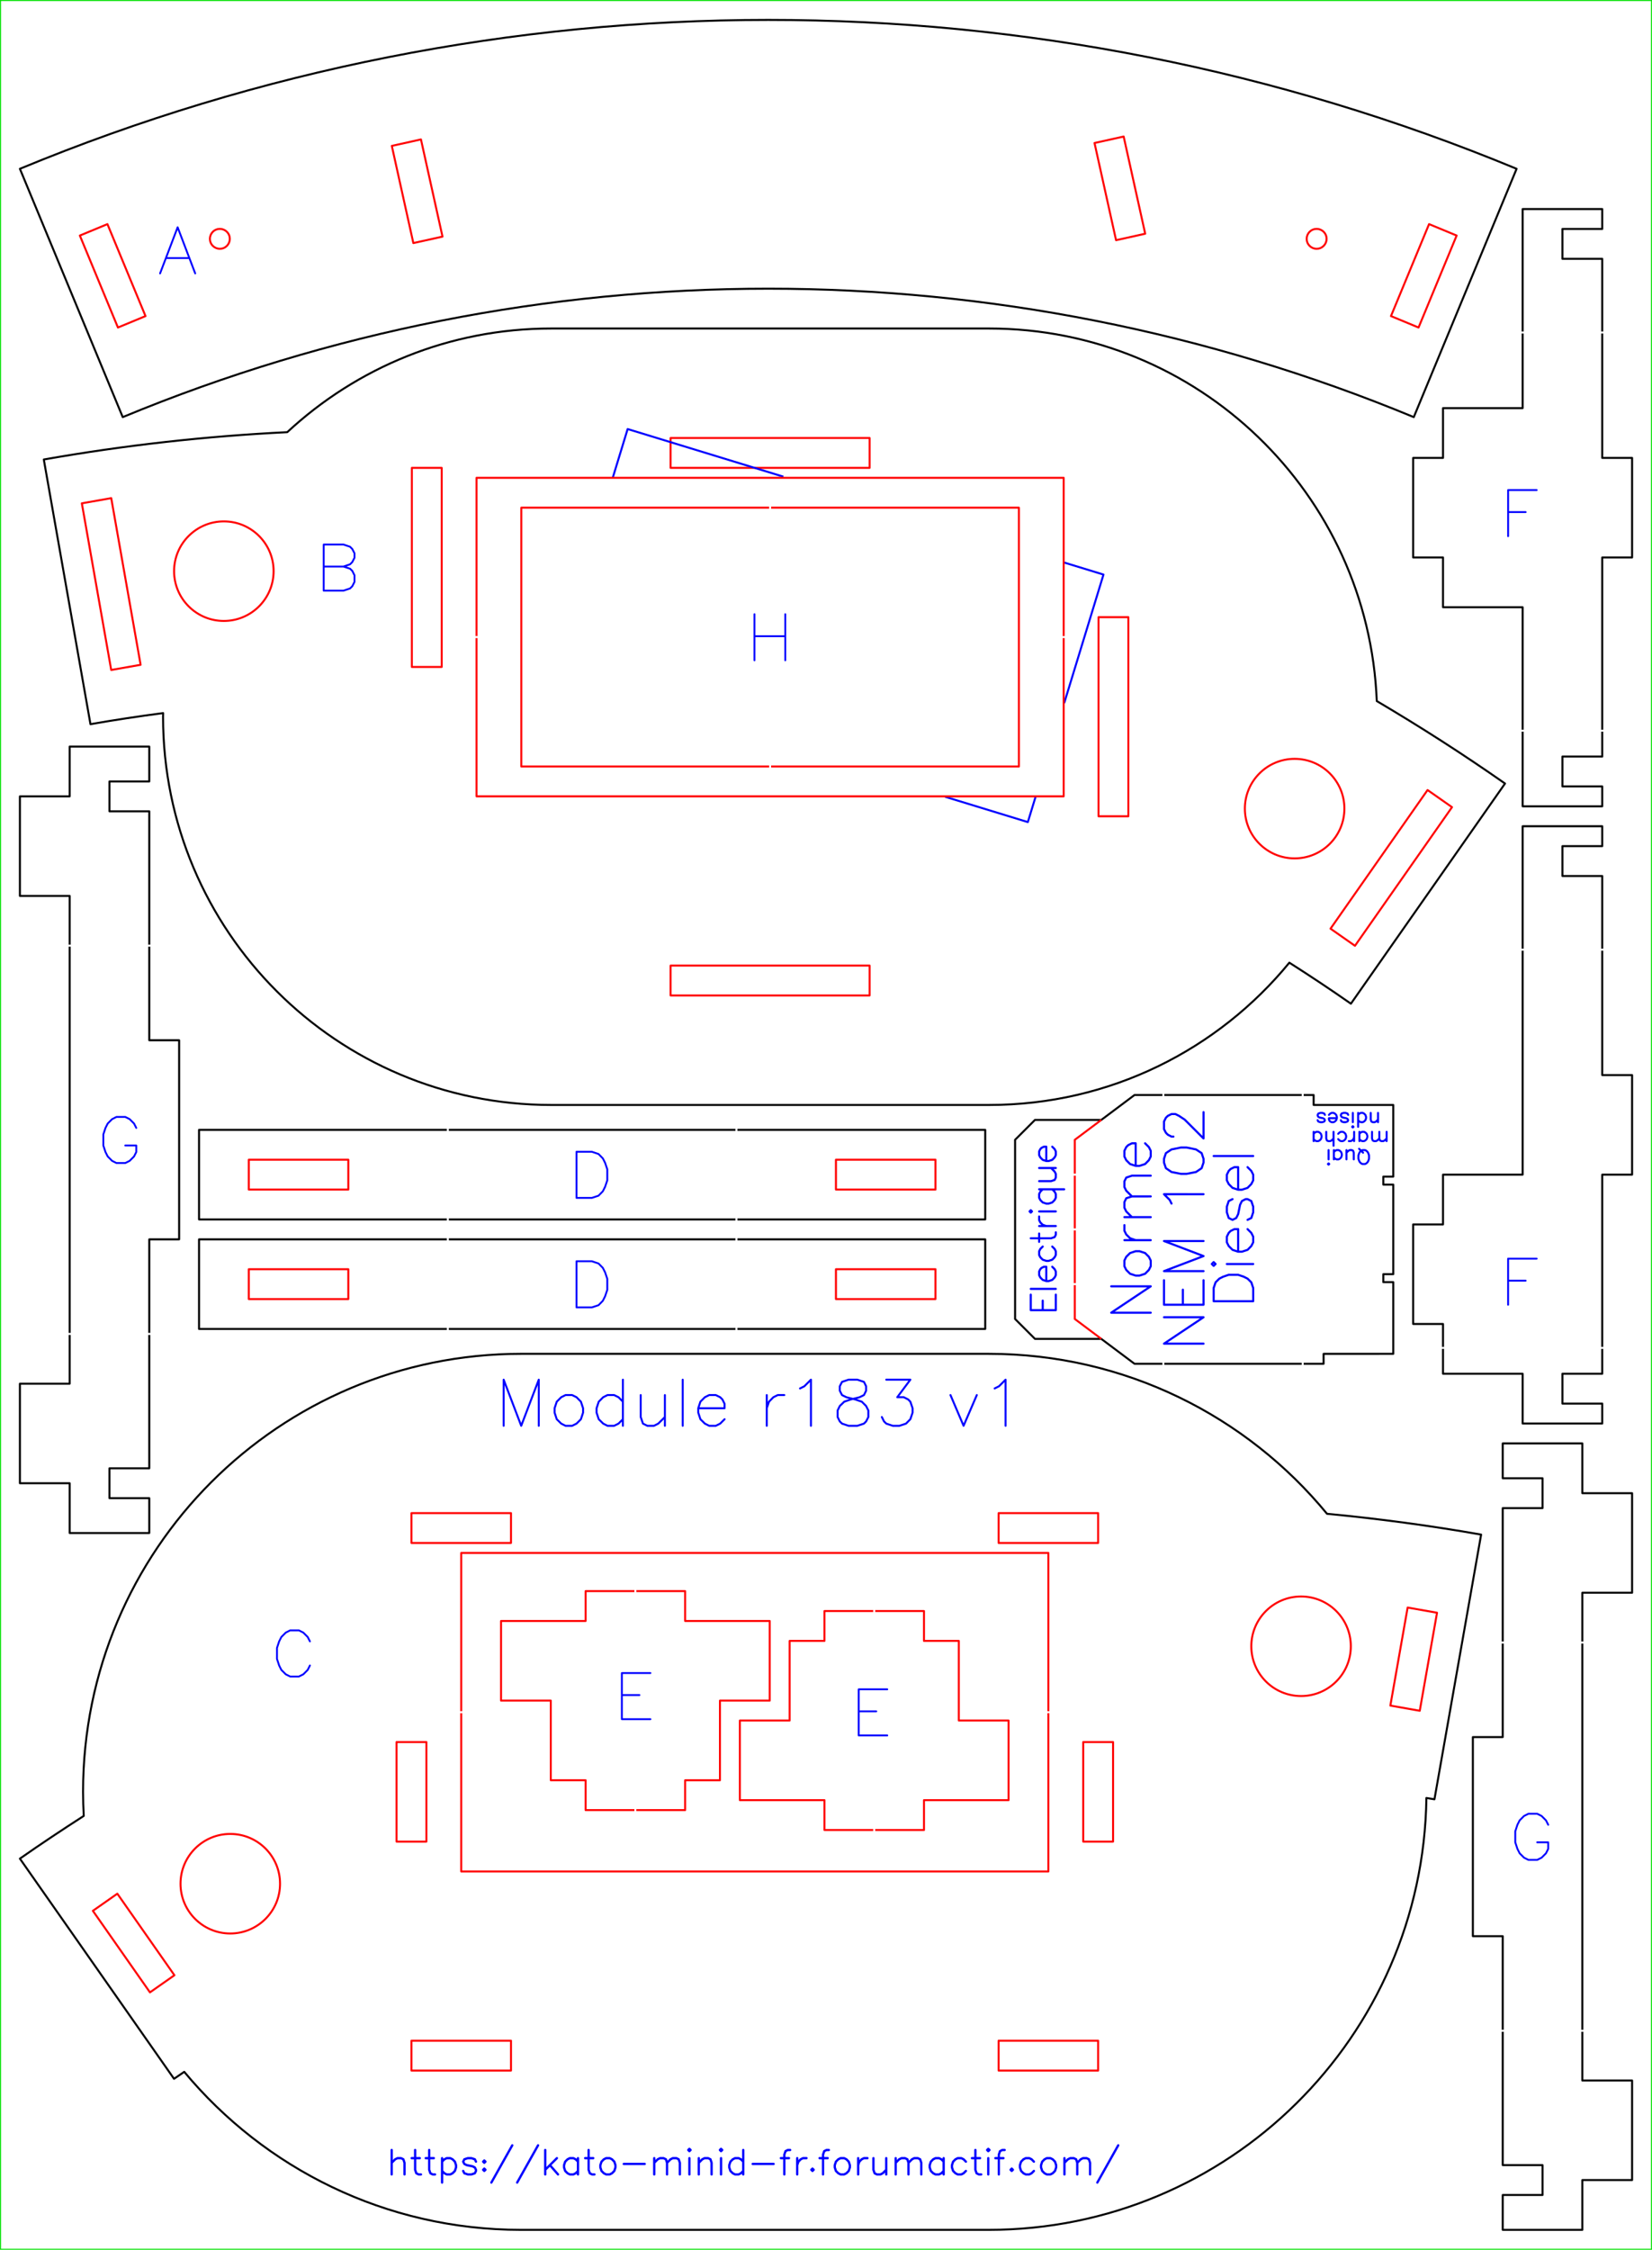 <?xml version="1.0" encoding="UTF-8" standalone="no"?>
<!-- Created with Inkscape (http://www.inkscape.org/) -->

<svg
   width="166mm"
   height="226mm"
   viewBox="0 0 166 226"
   version="1.1"
   id="svg1"
   xml:space="preserve"
   inkscape:version="1.3.2 (091e20e, 2023-11-25, custom)"
   sodipodi:docname="Module r183 v1 Final.svg"
   inkscape:export-filename="Module 124 v2 Final.png"
   inkscape:export-xdpi="96"
   inkscape:export-ydpi="96"
   xmlns:inkscape="http://www.inkscape.org/namespaces/inkscape"
   xmlns:sodipodi="http://sodipodi.sourceforge.net/DTD/sodipodi-0.dtd"
   xmlns="http://www.w3.org/2000/svg"
   xmlns:svg="http://www.w3.org/2000/svg"><sodipodi:namedview
     id="namedview1"
     pagecolor="#ffffff"
     bordercolor="#000000"
     borderopacity="0.25"
     inkscape:showpageshadow="2"
     inkscape:pageopacity="0.0"
     inkscape:pagecheckerboard="0"
     inkscape:deskcolor="#d1d1d1"
     inkscape:document-units="mm"
     inkscape:zoom="1.0449705"
     inkscape:cx="1007.2054"
     inkscape:cy="451.68738"
     inkscape:window-width="3807"
     inkscape:window-height="1328"
     inkscape:window-x="1288"
     inkscape:window-y="572"
     inkscape:window-maximized="0"
     inkscape:current-layer="layer1"
     inkscape:export-bgcolor="#ffffffff" /><defs
     id="defs1"><pattern
       id="EMFhbasepattern"
       patternUnits="userSpaceOnUse"
       width="6"
       height="6"
       x="0"
       y="0" /></defs><g
     inkscape:label="Calque 1"
     inkscape:groupmode="layer"
     id="layer1"><g
       id="g6"
       transform="translate(-23,2)"><g
         id="g5"><path
           id="rect25-6-5"
           style="fill:none;stroke:#ff0000;stroke-width:0.2;stroke-linejoin:round"
           d="m 48,114.5 h 10 v 3 h -10 z" /><path
           id="rect26-1-9"
           style="fill:none;stroke:#ff0000;stroke-width:0.2;stroke-linejoin:round"
           d="m 107,114.5 h 10 v 3 h -10 z" /><g
           id="g3"><path
             id="rect36-3-5"
             style="fill:none;fill-opacity:0;stroke:#000000;stroke-width:0.2;stroke-linejoin:round"
             d="M 67.9,120.5 H 43 v -9 0 h 24.9" /><path
             id="path77"
             style="fill:none;fill-opacity:0;stroke:#000000;stroke-width:0.2;stroke-linejoin:round"
             d="M 96.9,120.5 H 68.1"
             sodipodi:nodetypes="cc" /><path
             id="path82"
             style="fill:none;fill-opacity:0;stroke:#000000;stroke-width:0.2;stroke-linejoin:round"
             d="m 97.1,111.5 h 24.9 v 9 H 97.1" /><path
             id="path80"
             style="fill:none;fill-opacity:0;stroke:#000000;stroke-width:0.2;stroke-linejoin:round"
             d="M 68.1,111.5 H 96.9"
             sodipodi:nodetypes="cc" /></g></g><g
         transform="translate(79.389,118.335)"
         id="g16"
         style="fill:none;stroke:#0000ff;stroke-linecap:round;stroke-linejoin:round"><path
           d="M 220,662 V 0 m 0,662 h 221 l 95,-32 62,-63 32,-63 32,-94 V 252 L 630,158 598,94.5 536,31.5 441,0 H 220"
           style="stroke:#0000ff;stroke-width:0.277in"
           transform="scale(0.007,-0.007)"
           id="path15" /></g></g><g
       id="g6-8"
       transform="translate(-23,13)"><g
         id="g5-2"><path
           id="rect25-6-5-2"
           style="fill:none;stroke:#ff0000;stroke-width:0.2;stroke-linejoin:round"
           d="m 48,114.5 h 10 v 3 h -10 z" /><path
           id="rect26-1-9-9"
           style="fill:none;stroke:#ff0000;stroke-width:0.2;stroke-linejoin:round"
           d="m 107,114.5 h 10 v 3 h -10 z" /><g
           id="g3-3"><path
             id="rect36-3-5-0"
             style="fill:none;fill-opacity:0;stroke:#000000;stroke-width:0.2;stroke-linejoin:round"
             d="M 67.9,120.5 H 43 v -9 0 h 24.9" /><path
             id="path77-3"
             style="fill:none;fill-opacity:0;stroke:#000000;stroke-width:0.2;stroke-linejoin:round"
             d="M 96.9,120.5 H 68.1"
             sodipodi:nodetypes="cc" /><path
             id="path82-6"
             style="fill:none;fill-opacity:0;stroke:#000000;stroke-width:0.2;stroke-linejoin:round"
             d="m 97.1,111.5 h 24.9 v 9 H 97.1" /><path
             id="path80-6"
             style="fill:none;fill-opacity:0;stroke:#000000;stroke-width:0.2;stroke-linejoin:round"
             d="M 68.1,111.5 H 96.9"
             sodipodi:nodetypes="cc" /></g></g><g
         transform="translate(79.389,118.335)"
         id="g16-7"
         style="fill:none;stroke:#0000ff;stroke-linecap:round;stroke-linejoin:round"><path
           d="M 220,662 V 0 m 0,662 h 221 l 95,-32 62,-63 32,-63 32,-94 V 252 L 630,158 598,94.5 536,31.5 441,0 H 220"
           style="stroke:#0000ff;stroke-width:0.277in"
           transform="scale(0.007,-0.007)"
           id="path15-0" /></g></g><g
       id="g8"
       transform="translate(24,60)"><g
         id="g7"><path
           id="path23-8-2-3-1-7"
           style="fill:none;stroke:#000000;stroke-width:0.2;stroke-linejoin:round"
           d="M 127,104.9 V 91.5 h 4 v -3 h -4 V 85 h 8 v 0 5 h 5 v 10 h -5 v 4.9" /><path
           id="path101"
           style="fill:none;stroke:#000000;stroke-width:0.2;stroke-linejoin:round"
           d="m 127,143.9 v -9.4 h -3 v -20 h 3 v -9.4"
           sodipodi:nodetypes="cccccc" /><path
           id="path105"
           style="fill:none;stroke:#000000;stroke-width:0.2;stroke-linejoin:round"
           d="m 135,144.1 v 4.9 h 5 v 10 h -5 v 5 h -8 v -3.5 h 4 v -3 h -4 V 144.1" /><path
           id="path103"
           style="fill:none;stroke:#000000;stroke-width:0.2;stroke-linejoin:round"
           d="m 135,105.1 1e-5,38.8"
           sodipodi:nodetypes="cc" /></g><g
         transform="translate(126.937,126.836)"
         id="g24"
         style="fill:none;stroke:#0000ff;stroke-linecap:round;stroke-linejoin:round"><path
           d="m 662,504 -32,63 -63,63 -63,32 H 378 L 315,630 252,567 220,504 189,410 V 252 l 31,-94 32,-63.5 63,-63 L 378,0 h 126 l 63,31.5 63,63 32,63.5 v 94 m -158,0 h 158"
           style="stroke:#0000ff;stroke-width:0.277in"
           transform="scale(0.007,-0.007)"
           id="path23" /></g></g><g
       id="g9"
       transform="translate(-153.675,-11.09)"><g
         id="g7-5"
         transform="matrix(-1,0,0,1,295.675,1.09)"><path
           id="path23-8-2-3-1-7-4"
           style="fill:none;stroke:#000000;stroke-width:0.2;stroke-linejoin:round"
           d="M 127,104.9 V 91.5 h 4 v -3 h -4 V 85 h 8 v 0 5 h 5 v 10 h -5 v 4.9" /><path
           id="path101-3"
           style="fill:none;stroke:#000000;stroke-width:0.2;stroke-linejoin:round"
           d="m 127,143.9 v -9.4 h -3 v -20 h 3 v -9.4"
           sodipodi:nodetypes="cccccc" /><path
           id="path105-8"
           style="fill:none;stroke:#000000;stroke-width:0.2;stroke-linejoin:round"
           d="m 135,144.1 v 4.9 h 5 v 10 h -5 v 5 h -8 v -3.5 h 4 v -3 h -4 V 144.1" /><path
           id="path103-06"
           style="fill:none;stroke:#000000;stroke-width:0.2;stroke-linejoin:round"
           d="m 135,105.1 1e-5,38.8"
           sodipodi:nodetypes="cc" /></g><g
         transform="translate(162.734,127.925)"
         id="g24-8"
         style="fill:none;stroke:#0000ff;stroke-linecap:round;stroke-linejoin:round"><path
           d="m 662,504 -32,63 -63,63 -63,32 H 378 L 315,630 252,567 220,504 189,410 V 252 l 31,-94 32,-63.5 63,-63 L 378,0 h 126 l 63,31.5 63,63 32,63.5 v 94 m -158,0 h 158"
           style="stroke:#0000ff;stroke-width:0.277in"
           transform="scale(0.007,-0.007)"
           id="path23-7" /></g></g><g
       id="g117-7"
       transform="translate(12,-13)"><g
         id="g113-9-3"
         transform="rotate(180,141.5,49.5)"
         style="stroke:#000000"><path
           id="path23-6-7-0-7-0-8-5-8"
           style="fill:none;stroke:#000000;stroke-width:0.2;stroke-linejoin:round"
           d="M 142,12.5 V 5 h -8 v 0 2 h 4 v 3 h -4 v 2.5" /><path
           id="path109-7-8"
           style="fill:none;stroke:#000000;stroke-width:0.2;stroke-linejoin:round"
           d="M 142,52.5 V 45 h 8 v -5 h 3 V 30 h -3 v -5 h -8 V 12.7"
           sodipodi:nodetypes="cccccccccc" /><path
           id="path112-5-1"
           style="fill:none;stroke:#000000;stroke-width:0.2;stroke-linejoin:round"
           d="M 134,52.7 V 60 h 4 v 3 h -4 v 2 h 8 V 52.7" /><path
           id="path110-2-1"
           style="fill:none;stroke:#000000;stroke-width:0.2;stroke-linejoin:round"
           d="M 134,12.7 V 30 h -3 v 10 h 3 v 12.5" /></g><g
         inkscape:label="Hershey Text"
         style="fill:none;stroke:#0000ff;stroke-linecap:round;stroke-linejoin:round"
         id="g23-5-7-1"
         transform="translate(184.959,-30.017)"><g
           transform="translate(-46.957,96.882)"
           id="g20-6-3-4"
           style="stroke:#0000ff"><path
             d="M 220,662 V 0 m 0,662 H 630 M 220,346 h 252"
             style="stroke:#0000ff;stroke-width:0.277in"
             transform="scale(0.007,-0.007)"
             id="path19-6-3-5" /></g></g></g><g
       id="g2-6"
       transform="rotate(180,70.5,122.5)"><g
         transform="rotate(90,-43.221,68.59)"
         id="g32-0-9"
         style="fill:none;stroke:#0000ff;stroke-width:0.2;stroke-linecap:round;stroke-linejoin:round;stroke-dasharray:none"><path
           d="M 220,662 V 0 M 220,662 662,0 m 0,662 V 0"
           style="stroke:#0000ff;stroke-width:35.433;stroke-dasharray:none"
           transform="scale(0.006,-0.006)"
           id="path28-3-8" /><path
           d="M 346,441 284,410 220,346 189,252 V 189 L 220,94.5 284,31.5 346,0 h 95 l 63,31.5 63,63 31,94.5 v 63 l -31,94 -63,64 -63,31 h -95"
           style="stroke:#0000ff;stroke-width:35.433;stroke-dasharray:none"
           transform="matrix(0.006,0,0,-0.006,3.912,0)"
           id="path29-6-8" /><path
           d="M 220,441 V 0 m 0,252 32,94 63,64 63,31 h 94"
           style="stroke:#0000ff;stroke-width:35.433;stroke-dasharray:none"
           transform="matrix(0.006,0,0,-0.006,7.287,0)"
           id="path30-8-80" /><path
           d="M 220,441 V 0 m 0,315 95,95 63,31 h 94 l 64,-31 31,-95 V 0 m 0,315 95,95 62,31 h 95 l 63,-31 32,-95 V 0"
           style="stroke:#0000ff;stroke-width:35.433;stroke-dasharray:none"
           transform="matrix(0.006,0,0,-0.006,9.601,0)"
           id="path31-8-36" /><path
           d="m 189,252 h 378 v 63 l -31,63 -32,32 -63,31 H 346 L 284,410 220,346 189,252 V 189 L 220,94.5 284,31.5 346,0 h 95 l 63,31.5 63,63"
           style="stroke:#0000ff;stroke-width:35.433;stroke-dasharray:none"
           transform="matrix(0.006,0,0,-0.006,14.935,0)"
           id="path32-8-4" /></g><g
         transform="rotate(90,-44.318,64.383)"
         id="g38-1-7"
         style="fill:none;stroke:#0000ff;stroke-width:0.2;stroke-linecap:round;stroke-linejoin:round;stroke-dasharray:none"><path
           d="M 220,662 V 0 M 220,662 662,0 m 0,662 V 0"
           style="stroke:#0000ff;stroke-width:35.433;stroke-dasharray:none"
           transform="scale(0.006,-0.006)"
           id="path33-0-7" /><path
           d="M 220,662 V 0 m 0,662 H 630 M 220,346 H 472 M 220,0 h 410"
           style="stroke:#0000ff;stroke-width:35.433;stroke-dasharray:none"
           transform="matrix(0.006,0,0,-0.006,3.912,0)"
           id="path34-3-5-7" /><path
           d="M 220,662 V 0 M 220,662 472,0 M 724,662 472,0 M 724,662 V 0"
           style="stroke:#0000ff;stroke-width:35.433;stroke-dasharray:none"
           transform="matrix(0.006,0,0,-0.006,7.287,0)"
           id="path35-0-4-3" /><path
           d="m 284,536 62,31 95,95 V 0"
           style="stroke:#0000ff;stroke-width:35.433;stroke-dasharray:none"
           transform="matrix(0.006,0,0,-0.006,13.688,0)"
           id="path36-9-1" /><path
           d="M 378,662 284,630 220,536 189,378 V 284 L 220,126 284,31.5 378,0 h 63 l 95,31.5 62,94.5 32,158 v 94 l -32,158 -62,94 -95,32 h -63"
           style="stroke:#0000ff;stroke-width:35.433;stroke-dasharray:none"
           transform="matrix(0.006,0,0,-0.006,17.244,0)"
           id="path37-9-0" /><path
           d="m 220,504 v 32 l 32,62 32,32 62,32 h 126 l 64,-32 31,-32 31,-62 V 472 L 567,410 504,315 189,0 h 441"
           style="stroke:#0000ff;stroke-width:35.433;stroke-dasharray:none"
           transform="matrix(0.006,0,0,-0.006,20.8,0)"
           id="path38-5-5" /></g><g
         transform="rotate(90,-48.946,64.02)"
         id="g44-6-7"
         style="fill:none;stroke:#0000ff;stroke-width:0.2;stroke-linecap:round;stroke-linejoin:round;stroke-dasharray:none"><path
           d="M 220,662 V 0 m 0,662 h 221 l 95,-32 62,-63 32,-63 32,-94 V 252 L 630,158 598,94.5 536,31.5 441,0 H 220"
           style="stroke:#0000ff;stroke-width:35.433;stroke-dasharray:none"
           transform="scale(0.006,-0.006)"
           id="path39-1-9" /><path
           d="m 189,662 31,-32 32,32 -32,31 -31,-31 M 220,441 V 0"
           style="stroke:#0000ff;stroke-width:35.433;stroke-dasharray:none"
           transform="matrix(0.006,0,0,-0.006,3.737,0)"
           id="path40-9-9" /><path
           d="m 189,252 h 378 v 63 l -31,63 -32,32 -63,31 H 346 L 284,410 220,346 189,252 V 189 L 220,94.5 284,31.5 346,0 h 95 l 63,31.5 63,63"
           style="stroke:#0000ff;stroke-width:35.433;stroke-dasharray:none"
           transform="matrix(0.006,0,0,-0.006,5.159,0)"
           id="path41-2-00" /><path
           d="m 536,346 -32,64 -94,31 h -95 l -95,-31 -31,-64 31,-62 64,-32 157,-32 63,-31 32,-63 V 94.5 L 504,31.5 410,0 h -95 l -95,31.5 -31,63"
           style="stroke:#0000ff;stroke-width:35.433;stroke-dasharray:none"
           transform="matrix(0.006,0,0,-0.006,8.359,0)"
           id="path42-0-7" /><path
           d="m 189,252 h 378 v 63 l -31,63 -32,32 -63,31 H 346 L 284,410 220,346 189,252 V 189 L 220,94.5 284,31.5 346,0 h 95 l 63,31.5 63,63"
           style="stroke:#0000ff;stroke-width:35.433;stroke-dasharray:none"
           transform="matrix(0.006,0,0,-0.006,11.385,0)"
           id="path43-0-31" /><path
           d="M 220,662 V 0"
           style="stroke:#0000ff;stroke-width:35.433;stroke-dasharray:none"
           transform="matrix(0.006,0,0,-0.006,14.585,0)"
           id="path44-4-8" /></g><path
         id="path16-6-7-3"
         style="fill:none;fill-opacity:0;stroke:#000000;stroke-width:0.2;stroke-linejoin:round"
         d="M 24,108 H 10.2" /><path
         id="path91-7"
         style="fill:none;fill-opacity:0;stroke:#000000;stroke-width:0.2;stroke-linejoin:round"
         d="m 24.2,135 h 2.8 l 3.334,-2.5 h 6.666 l 2,-2 v -18 0 l -2,-2 h -6.666 l -3.334,-2.5 h -2.8" /><path
         id="path89-0"
         style="fill:none;fill-opacity:0;stroke:#000000;stroke-width:0.2;stroke-linejoin:round"
         d="M 10.2,135 H 24" /><path
         id="path88-4"
         style="fill:none;fill-opacity:0;stroke:#000000;stroke-width:0.2;stroke-linejoin:round"
         d="M 10,108 H 8 v 1 H 1 v 7.2 h 1 v 0.8 H 1 v 9 h 1 v 0.8 H 1 v 7.2 h 8 v 1 h 1"
         sodipodi:nodetypes="cccccccccccccccc" /><g
         transform="matrix(0,0.634,-0.634,0,34.906,112.548)"
         id="g54-2-0"
         style="fill:none;stroke:#0000ff;stroke-width:0.316;stroke-linecap:round;stroke-linejoin:round;stroke-dasharray:none"><path
           d="M 220,662 V 0 m 0,662 H 630 M 220,346 H 472 M 220,0 h 410"
           style="stroke:#0000ff;stroke-width:55.93;stroke-dasharray:none"
           transform="scale(0.006,-0.006)"
           id="path45-9-5" /><path
           d="M 220,662 V 0"
           style="stroke:#0000ff;stroke-width:55.93;stroke-dasharray:none"
           transform="matrix(0.006,0,0,-0.006,3.375,0)"
           id="path46-9-6" /><path
           d="m 189,252 h 378 v 63 l -31,63 -32,32 -63,31 H 346 L 284,410 220,346 189,252 V 189 L 220,94.5 284,31.5 346,0 h 95 l 63,31.5 63,63"
           style="stroke:#0000ff;stroke-width:55.93;stroke-dasharray:none"
           transform="matrix(0.006,0,0,-0.006,4.798,0)"
           id="path47-8-1" /><path
           d="m 567,346 -63,64 -63,31 H 346 L 284,410 220,346 189,252 V 189 L 220,94.5 284,31.5 346,0 h 95 l 63,31.5 63,63"
           style="stroke:#0000ff;stroke-width:55.93;stroke-dasharray:none"
           transform="matrix(0.006,0,0,-0.006,7.998,0)"
           id="path48-4-6" /><path
           d="M 252,662 V 126 L 284,31.5 346,0 h 64 M 158,441 h 220"
           style="stroke:#0000ff;stroke-width:55.93;stroke-dasharray:none"
           transform="matrix(0.006,0,0,-0.006,11.199,0)"
           id="path49-6-8" /><path
           d="M 220,441 V 0 m 0,252 32,94 63,64 63,31 h 94"
           style="stroke:#0000ff;stroke-width:55.93;stroke-dasharray:none"
           transform="matrix(0.006,0,0,-0.006,13.332,0)"
           id="path50-7-9" /><path
           d="m 189,662 31,-32 32,32 -32,31 -31,-31 M 220,441 V 0"
           style="stroke:#0000ff;stroke-width:55.93;stroke-dasharray:none"
           transform="matrix(0.006,0,0,-0.006,15.646,0)"
           id="path51-1-3" /><path
           d="m 567,441 v -661 m 0,566 -63,64 -63,31 H 346 L 284,410 220,346 189,252 V 189 L 220,94.5 284,31.5 346,0 h 95 l 63,31.5 63,63"
           style="stroke:#0000ff;stroke-width:55.93;stroke-dasharray:none"
           transform="matrix(0.006,0,0,-0.006,17.069,0)"
           id="path52-6-0" /><path
           d="M 220,441 V 126 L 252,31.5 315,0 h 95 l 62,31.5 95,94.5 m 0,315 V 0"
           style="stroke:#0000ff;stroke-width:55.93;stroke-dasharray:none"
           transform="matrix(0.006,0,0,-0.006,20.444,0)"
           id="path53-8-9-7" /><path
           d="m 189,252 h 378 v 63 l -31,63 -32,32 -63,31 H 346 L 284,410 220,346 189,252 V 189 L 220,94.5 284,31.5 346,0 h 95 l 63,31.5 63,63"
           style="stroke:#0000ff;stroke-width:55.93;stroke-dasharray:none"
           transform="matrix(0.006,0,0,-0.006,23.82,0)"
           id="path54-7-1" /></g><path
         d="m 3.833,128.066 -0.133,0.068 -0.133,0.133 -0.068,0.133 -0.066,0.199 v 0.334 l 0.066,0.199 0.068,0.134 0.133,0.133 0.133,0.067 h 0.267 l 0.133,-0.067 0.133,-0.133 0.068,-0.134 0.066,-0.199 v -0.334 l -0.066,-0.199 -0.068,-0.133 -0.133,-0.133 -0.133,-0.068 h -0.267 m 0.199,1.135 0.402,0.4"
         style="fill:none;stroke:#0000ff;stroke-width:0.2;stroke-linecap:round;stroke-linejoin:round;stroke-dasharray:none"
         id="path71-0-8-0" /><path
         d="m 4.966,128.534 v 0.667 l 0.068,0.2 0.133,0.067 h 0.201 l 0.131,-0.067 0.201,-0.2 m 0,-0.667 v 0.933"
         style="fill:none;stroke:#0000ff;stroke-width:0.2;stroke-linecap:round;stroke-linejoin:round;stroke-dasharray:none"
         id="path72-8-7-8" /><path
         d="m 6.966,128.534 v 0.933 m 0,-0.732 -0.133,-0.135 -0.133,-0.066 H 6.498 l -0.131,0.066 -0.135,0.135 -0.066,0.199 v 0.133 l 0.066,0.2 0.135,0.133 0.131,0.067 h 0.201 l 0.133,-0.067 0.133,-0.133"
         style="fill:none;stroke:#0000ff;stroke-width:0.2;stroke-linecap:round;stroke-linejoin:round;stroke-dasharray:none"
         id="path73-8-7-5" /><path
         d="m 7.432,128.066 0.066,0.068 0.068,-0.068 -0.068,-0.066 -0.066,0.066 m 0.066,0.468 v 0.933"
         style="fill:none;stroke:#0000ff;stroke-width:0.2;stroke-linecap:round;stroke-linejoin:round;stroke-dasharray:none"
         id="path74-5-3-3" /><path
         d="m 1.666,130.369 v 0.933 m 0,-0.667 0.201,-0.201 0.133,-0.066 h 0.199 l 0.135,0.066 0.066,0.201 v 0.667 m 0,-0.667 0.201,-0.201 0.131,-0.066 h 0.201 l 0.133,0.066 0.068,0.201 v 0.667"
         style="fill:none;stroke:#0000ff;stroke-width:0.2;stroke-linecap:round;stroke-linejoin:round;stroke-dasharray:none"
         id="path75-4-7-4" /><path
         d="m 4.401,130.369 v 0.933 m 0,-0.732 -0.133,-0.135 -0.133,-0.066 h -0.201 l -0.131,0.066 -0.135,0.135 -0.066,0.199 v 0.133 l 0.066,0.2 0.135,0.133 0.131,0.067 h 0.201 l 0.133,-0.067 0.133,-0.133"
         style="fill:none;stroke:#0000ff;stroke-width:0.2;stroke-linecap:round;stroke-linejoin:round;stroke-dasharray:none"
         id="path76-7-1-6" /><path
         d="m 4.932,130.369 v 0.933 m 0,-0.533 0.068,-0.199 0.133,-0.135 0.133,-0.066 h 0.199"
         style="fill:none;stroke:#0000ff;stroke-width:0.2;stroke-linecap:round;stroke-linejoin:round;stroke-dasharray:none"
         id="path77-4-7-1" /><path
         d="m 6.534,130.57 -0.133,-0.135 -0.133,-0.066 h -0.201 l -0.131,0.066 -0.135,0.135 -0.066,0.199 v 0.133 l 0.066,0.2 0.135,0.133 0.131,0.067 h 0.201 l 0.133,-0.067 0.133,-0.133"
         style="fill:none;stroke:#0000ff;stroke-width:0.2;stroke-linecap:round;stroke-linejoin:round;stroke-dasharray:none"
         id="path78-0-7-6" /><path
         d="m 7,129.901 v 1.401 m 0,-0.667 0.201,-0.201 0.133,-0.066 h 0.199 l 0.135,0.066 0.066,0.201 v 0.667"
         style="fill:none;stroke:#0000ff;stroke-width:0.2;stroke-linecap:round;stroke-linejoin:round;stroke-dasharray:none"
         id="path79-7-3-1" /><path
         d="m 9,130.369 v 0.933 m 0,-0.732 -0.133,-0.135 -0.133,-0.066 h -0.201 l -0.131,0.066 -0.135,0.135 -0.066,0.199 v 0.133 l 0.066,0.2 0.135,0.133 0.131,0.067 h 0.201 l 0.133,-0.067 0.133,-0.133"
         style="fill:none;stroke:#0000ff;stroke-width:0.2;stroke-linecap:round;stroke-linejoin:round;stroke-dasharray:none"
         id="path80-3-0-0" /><path
         d="m 4.531,131.802 v 1.401 m 0,-0.732 -0.133,-0.135 -0.133,-0.066 H 4.064 l -0.131,0.066 -0.135,0.135 -0.066,0.199 v 0.133 l 0.066,0.2 0.135,0.133 0.131,0.067 h 0.201 l 0.133,-0.067 0.133,-0.133"
         style="fill:none;stroke:#0000ff;stroke-width:0.2;stroke-linecap:round;stroke-linejoin:round;stroke-dasharray:none"
         id="path82-1-2-4" /><path
         d="m 4.997,131.802 0.066,0.068 0.068,-0.068 -0.068,-0.066 -0.066,0.066 m 0.066,0.468 v 0.933"
         style="fill:none;stroke:#0000ff;stroke-width:0.2;stroke-linecap:round;stroke-linejoin:round;stroke-dasharray:none"
         id="path83-0-0-6" /><path
         d="m 2.531,132.269 v 0.933 m 0,-0.667 0.201,-0.201 0.133,-0.066 H 3.064 l 0.135,0.066 0.066,0.201 v 0.667"
         style="fill:none;stroke:#0000ff;stroke-width:0.2;stroke-linecap:round;stroke-linejoin:round;stroke-dasharray:none"
         id="path81-1-2-4" /><path
         d="m 6.265,132.471 -0.068,-0.135 -0.199,-0.066 H 5.797 l -0.201,0.066 -0.066,0.135 0.066,0.131 0.135,0.068 0.332,0.068 0.133,0.066 0.068,0.133 v 0.067 l -0.068,0.133 -0.199,0.067 H 5.797 l -0.201,-0.067 -0.066,-0.133"
         style="fill:none;stroke:#0000ff;stroke-width:0.2;stroke-linecap:round;stroke-linejoin:round;stroke-dasharray:none"
         id="path84-2-9-3" /><path
         d="m 6.665,132.669 h 0.8 v -0.133 l -0.066,-0.133 -0.068,-0.068 -0.133,-0.066 H 6.997 l -0.131,0.066 -0.135,0.135 -0.066,0.199 v 0.133 l 0.066,0.2 0.135,0.133 0.131,0.067 h 0.201 l 0.133,-0.067 0.133,-0.133"
         style="fill:none;stroke:#0000ff;stroke-width:0.2;stroke-linecap:round;stroke-linejoin:round;stroke-dasharray:none"
         id="path85-4-2-8" /><path
         d="M 8.6,132.471 8.532,132.335 8.333,132.269 H 8.132 l -0.201,0.066 -0.066,0.135 0.066,0.131 0.135,0.068 0.332,0.068 0.133,0.066 0.068,0.133 v 0.067 l -0.068,0.133 -0.199,0.067 H 8.132 l -0.201,-0.067 -0.066,-0.133"
         style="fill:none;stroke:#0000ff;stroke-width:0.2;stroke-linecap:round;stroke-linejoin:round;stroke-dasharray:none"
         id="path86-8-3-1" /><path
         id="path3-4"
         style="fill:none;fill-opacity:0;stroke:#ff0000;stroke-width:0.2;stroke-linejoin:round"
         d="m 33,127.1 -4e-6,3.4 -2.667,2" /><path
         id="path10-00"
         style="fill:none;fill-opacity:0;stroke:#ff0000;stroke-width:0.2;stroke-linejoin:round"
         d="m 33,121.6 -4e-6,5.3" /><path
         id="path8-3-6"
         style="fill:none;fill-opacity:0;stroke:#ff0000;stroke-width:0.2;stroke-linejoin:round"
         d="m 33,116.1 2e-6,5.3" /><path
         id="path6-74"
         style="fill:none;fill-opacity:0;stroke:#ff0000;stroke-width:0.2;stroke-linejoin:round"
         d="m 30.333,110.5 2.667,2 1e-6,3.4" /></g><path
       id="rect115"
       style="fill-opacity:0;stroke:#00e000;stroke-width:0.2;stroke-linejoin:round"
       d="M 0,0 H 166 V 226 H 0 Z"
       sodipodi:nodetypes="ccccc" /><path
       id="path8-8-3-1-9"
       style="fill:none;fill-opacity:0;stroke:#000000;stroke-width:0.2;stroke-linejoin:round"
       d="m 9.743,197.769 a 183,183 0 0 0 -2.4e-4,2.3e-4" /><path
       id="path6-6-0-9-2"
       style="fill:none;fill-opacity:0;stroke:#000000;stroke-width:0.2;stroke-linejoin:round"
       d="m 99.346,136 c 13.695,0 25.928,6.258 33.997,16.069 5.169,0.493 10.335,1.182 15.486,2.09 l -4.689,26.59 c -0.27,-0.048 -0.54,-0.086 -0.81,-0.132 -0.331,24.015 -19.891,43.384 -43.984,43.384 h -47 c -13.603,0 -25.761,-6.176 -33.832,-15.873 -0.341,0.235 -0.687,0.462 -1.027,0.7 L 2,186.711 c 2.112,-1.479 4.255,-2.9 6.415,-4.29 -0.043,-0.802 -0.069,-1.608 -0.069,-2.421 C 8.346,155.7 28.045,136 52.346,136 Z" /><path
       id="rect23-1-6-2"
       style="fill:none;stroke:#ff0000;stroke-width:0.2;stroke-linejoin:round"
       d="m 42.846,175 h -3 v 10 h 3 z" /><path
       id="rect24-2-7-8"
       style="fill:none;stroke:#ff0000;stroke-width:0.2;stroke-linejoin:round"
       d="m 111.846,175 h -3 v 10 h 3 z" /><path
       id="rect25-9-8-2"
       style="fill:none;stroke:#ff0000;stroke-width:0.2;stroke-linejoin:round"
       d="m 110.346,205 h -10 v 3 h 10 z" /><path
       id="rect26-3-9-1"
       style="fill:none;stroke:#ff0000;stroke-width:0.2;stroke-linejoin:round"
       d="m 51.346,205 h -10 v 3 h 10 z" /><path
       id="rect25-3-8-6-3"
       style="fill:none;stroke:#ff0000;stroke-width:0.2;stroke-linejoin:round"
       d="m 110.346,152 h -10 v 3 h 10 z" /><path
       id="rect26-0-2-0-1"
       style="fill:none;stroke:#ff0000;stroke-width:0.2;stroke-linejoin:round"
       d="m 51.346,152 h -10 v 3 h 10 z"
       sodipodi:nodetypes="ccccc" /><circle
       style="fill:#000000;fill-opacity:0;stroke:#ff0000;stroke-width:0.2;stroke-linejoin:round;stroke-dasharray:none"
       id="path32-7-2-9-9"
       cx="-23.14"
       cy="189.23"
       r="5"
       transform="scale(-1,1)" /><circle
       style="fill:#000000;fill-opacity:0;stroke:#ff0000;stroke-width:0.2;stroke-linejoin:round;stroke-dasharray:none"
       id="path32-1-8-9-7"
       cx="-130.737"
       cy="165.377"
       r="5"
       transform="scale(-1,1)" /><path
       id="rect31-4-8-2-3-8-2"
       style="fill-opacity:0;stroke:#ff0000;stroke-width:0.2;stroke-linejoin:round"
       d="m 144.399,162.009 -2.954,-0.521 -1.736,9.848 2.954,0.521 z" /><path
       id="rect31-4-8-2-4-6-2-1"
       style="fill-opacity:0;stroke:#ff0000;stroke-width:0.2;stroke-linejoin:round"
       d="m 11.79,190.232 -2.457,1.721 5.736,8.192 2.457,-1.721 z" /><g
       inkscape:label="Hershey Text"
       style="fill:none;stroke:#0000ff;stroke-linecap:round;stroke-linejoin:round"
       id="g59"
       transform="matrix(0.53,0,0,0.53,-46,-169.474)"><g
         transform="translate(159.514,731.904)"
         id="g58"
         style="stroke:#0000ff"><path
           d="M 220,662 V 0 m 0,315 95,95 63,31 h 94 l 64,-31 31,-95 V 0"
           style="stroke:#0000ff;stroke-width:0.646in"
           transform="scale(0.007,-0.007)"
           id="path8-83" /><path
           d="M 252,662 V 126 L 284,31.5 346,0 h 64 M 158,441 h 220"
           style="stroke:#0000ff;stroke-width:0.646in"
           transform="matrix(0.007,0,0,-0.007,4.219,0)"
           id="path12-5" /><path
           d="M 252,662 V 126 L 284,31.5 346,0 h 64 M 158,441 h 220"
           style="stroke:#0000ff;stroke-width:0.646in"
           transform="matrix(0.007,0,0,-0.007,6.886,0)"
           id="path16-4" /><path
           d="m 220,441 v -661 m 0,566 64,64 62,31 h 95 l 63,-31 63,-64 31,-94 V 189 L 567,94.5 504,31.5 441,0 h -95 l -62,31.5 -64,63"
           style="stroke:#0000ff;stroke-width:0.646in"
           transform="matrix(0.007,0,0,-0.007,9.553,0)"
           id="path19" /><path
           d="m 536,346 -32,64 -94,31 h -95 l -95,-31 -31,-64 31,-62 64,-32 157,-32 63,-31 32,-63 V 94.5 L 504,31.5 410,0 h -95 l -95,31.5 -31,63"
           style="stroke:#0000ff;stroke-width:0.646in"
           transform="matrix(0.007,0,0,-0.007,13.773,0)"
           id="path20-5" /><path
           d="m 220,378 -31,-32 31,-31 32,31 -32,32 m 0,-220 -31,-32 31,-31.5 32,31.5 -32,32"
           style="stroke:#0000ff;stroke-width:0.646in"
           transform="matrix(0.007,0,0,-0.007,17.554,0)"
           id="path23-71" /><path
           d="M 724,788 158,-220"
           style="stroke:#0000ff;stroke-width:0.646in"
           transform="matrix(0.007,0,0,-0.007,19.332,0)"
           id="path25-0" /><path
           d="M 724,788 158,-220"
           style="stroke:#0000ff;stroke-width:0.646in"
           transform="matrix(0.007,0,0,-0.007,24.222,0)"
           id="path27-0" /><path
           d="M 220,662 V 0 M 536,441 220,126 M 346,252 567,0"
           style="stroke:#0000ff;stroke-width:0.646in"
           transform="matrix(0.007,0,0,-0.007,29.111,0)"
           id="path29-1" /><path
           d="M 567,441 V 0 m 0,346 -63,64 -63,31 H 346 L 284,410 220,346 189,252 V 189 L 220,94.5 284,31.5 346,0 h 95 l 63,31.5 63,63"
           style="stroke:#0000ff;stroke-width:0.646in"
           transform="matrix(0.007,0,0,-0.007,32.893,0)"
           id="path31-82" /><path
           d="M 252,662 V 126 L 284,31.5 346,0 h 64 M 158,441 h 220"
           style="stroke:#0000ff;stroke-width:0.646in"
           transform="matrix(0.007,0,0,-0.007,37.112,0)"
           id="path32-4" /><path
           d="M 346,441 284,410 220,346 189,252 V 189 L 220,94.5 284,31.5 346,0 h 95 l 63,31.5 63,63 31,94.5 v 63 l -31,94 -63,64 -63,31 h -95"
           style="stroke:#0000ff;stroke-width:0.646in"
           transform="matrix(0.007,0,0,-0.007,39.779,0)"
           id="path33-2" /><path
           d="M 220,284 H 788"
           style="stroke:#0000ff;stroke-width:0.646in"
           transform="matrix(0.007,0,0,-0.007,43.998,0)"
           id="path34-0" /><path
           d="M 220,441 V 0 m 0,315 95,95 63,31 h 94 l 64,-31 31,-95 V 0 m 0,315 95,95 62,31 h 95 l 63,-31 32,-95 V 0"
           style="stroke:#0000ff;stroke-width:0.646in"
           transform="matrix(0.007,0,0,-0.007,49.777,0)"
           id="path35-0" /><path
           d="m 189,662 31,-32 32,32 -32,31 -31,-31 M 220,441 V 0"
           style="stroke:#0000ff;stroke-width:0.646in"
           transform="matrix(0.007,0,0,-0.007,56.444,0)"
           id="path36-5" /><path
           d="M 220,441 V 0 m 0,315 95,95 63,31 h 94 l 64,-31 31,-95 V 0"
           style="stroke:#0000ff;stroke-width:0.646in"
           transform="matrix(0.007,0,0,-0.007,58.222,0)"
           id="path37-96" /><path
           d="m 189,662 31,-32 32,32 -32,31 -31,-31 M 220,441 V 0"
           style="stroke:#0000ff;stroke-width:0.646in"
           transform="matrix(0.007,0,0,-0.007,62.442,0)"
           id="path38-0" /><path
           d="M 567,662 V 0 m 0,346 -63,64 -63,31 H 346 L 284,410 220,346 189,252 V 189 L 220,94.5 284,31.5 346,0 h 95 l 63,31.5 63,63"
           style="stroke:#0000ff;stroke-width:0.646in"
           transform="matrix(0.007,0,0,-0.007,64.22,0)"
           id="path39-6" /><path
           d="M 220,284 H 788"
           style="stroke:#0000ff;stroke-width:0.646in"
           transform="matrix(0.007,0,0,-0.007,68.439,0)"
           id="path40-8" /><path
           d="M 410,662 H 346 L 284,630 252,536 V 0 m -94,441 h 220"
           style="stroke:#0000ff;stroke-width:0.646in"
           transform="matrix(0.007,0,0,-0.007,74.217,0)"
           id="path41-9" /><path
           d="M 220,441 V 0 m 0,252 32,94 63,64 63,31 h 94"
           style="stroke:#0000ff;stroke-width:0.646in"
           transform="matrix(0.007,0,0,-0.007,76.884,0)"
           id="path42-3" /><path
           d="m 220,158 -31,-32 31,-31.5 32,31.5 -32,32"
           style="stroke:#0000ff;stroke-width:0.646in"
           transform="matrix(0.007,0,0,-0.007,79.777,0)"
           id="path43-6" /><path
           d="M 410,662 H 346 L 284,630 252,536 V 0 m -94,441 h 220"
           style="stroke:#0000ff;stroke-width:0.646in"
           transform="matrix(0.007,0,0,-0.007,81.555,0)"
           id="path44-7" /><path
           d="M 346,441 284,410 220,346 189,252 V 189 L 220,94.5 284,31.5 346,0 h 95 l 63,31.5 63,63 31,94.5 v 63 l -31,94 -63,64 -63,31 h -95"
           style="stroke:#0000ff;stroke-width:0.646in"
           transform="matrix(0.007,0,0,-0.007,84.222,0)"
           id="path45-0" /><path
           d="M 220,441 V 0 m 0,252 32,94 63,64 63,31 h 94"
           style="stroke:#0000ff;stroke-width:0.646in"
           transform="matrix(0.007,0,0,-0.007,88.441,0)"
           id="path46-8" /><path
           d="M 220,441 V 126 L 252,31.5 315,0 h 95 l 62,31.5 95,94.5 m 0,315 V 0"
           style="stroke:#0000ff;stroke-width:0.646in"
           transform="matrix(0.007,0,0,-0.007,91.334,0)"
           id="path47-7" /><path
           d="M 220,441 V 0 m 0,315 95,95 63,31 h 94 l 64,-31 31,-95 V 0 m 0,315 95,95 62,31 h 95 l 63,-31 32,-95 V 0"
           style="stroke:#0000ff;stroke-width:0.646in"
           transform="matrix(0.007,0,0,-0.007,95.553,0)"
           id="path48-9" /><path
           d="M 567,441 V 0 m 0,346 -63,64 -63,31 H 346 L 284,410 220,346 189,252 V 189 L 220,94.5 284,31.5 346,0 h 95 l 63,31.5 63,63"
           style="stroke:#0000ff;stroke-width:0.646in"
           transform="matrix(0.007,0,0,-0.007,102.221,0)"
           id="path49-0" /><path
           d="m 567,346 -63,64 -63,31 H 346 L 284,410 220,346 189,252 V 189 L 220,94.5 284,31.5 346,0 h 95 l 63,31.5 63,63"
           style="stroke:#0000ff;stroke-width:0.646in"
           transform="matrix(0.007,0,0,-0.007,106.44,0)"
           id="path50-2" /><path
           d="M 252,662 V 126 L 284,31.5 346,0 h 64 M 158,441 h 220"
           style="stroke:#0000ff;stroke-width:0.646in"
           transform="matrix(0.007,0,0,-0.007,110.441,0)"
           id="path51-4" /><path
           d="m 189,662 31,-32 32,32 -32,31 -31,-31 M 220,441 V 0"
           style="stroke:#0000ff;stroke-width:0.646in"
           transform="matrix(0.007,0,0,-0.007,113.108,0)"
           id="path52-3" /><path
           d="M 410,662 H 346 L 284,630 252,536 V 0 m -94,441 h 220"
           style="stroke:#0000ff;stroke-width:0.646in"
           transform="matrix(0.007,0,0,-0.007,114.886,0)"
           id="path53-5" /><path
           d="m 220,158 -31,-32 31,-31.5 32,31.5 -32,32"
           style="stroke:#0000ff;stroke-width:0.646in"
           transform="matrix(0.007,0,0,-0.007,117.553,0)"
           id="path54-72" /><path
           d="m 567,346 -63,64 -63,31 H 346 L 284,410 220,346 189,252 V 189 L 220,94.5 284,31.5 346,0 h 95 l 63,31.5 63,63"
           style="stroke:#0000ff;stroke-width:0.646in"
           transform="matrix(0.007,0,0,-0.007,119.331,0)"
           id="path55-5" /><path
           d="M 346,441 284,410 220,346 189,252 V 189 L 220,94.5 284,31.5 346,0 h 95 l 63,31.5 63,63 31,94.5 v 63 l -31,94 -63,64 -63,31 h -95"
           style="stroke:#0000ff;stroke-width:0.646in"
           transform="matrix(0.007,0,0,-0.007,123.331,0)"
           id="path56-6" /><path
           d="M 220,441 V 0 m 0,315 95,95 63,31 h 94 l 64,-31 31,-95 V 0 m 0,315 95,95 62,31 h 95 l 63,-31 32,-95 V 0"
           style="stroke:#0000ff;stroke-width:0.646in"
           transform="matrix(0.007,0,0,-0.007,127.55,0)"
           id="path57-6" /><path
           d="M 724,788 158,-220"
           style="stroke:#0000ff;stroke-width:0.646in"
           transform="matrix(0.007,0,0,-0.007,134.218,0)"
           id="path58-4" /></g></g><g
       inkscape:label="Hershey Text"
       style="fill:none;stroke:#0000ff;stroke-width:0.2;stroke-linecap:round;stroke-linejoin:round;stroke-dasharray:none"
       id="g27-0"
       transform="translate(-101.478,-292.269)"><g
         transform="translate(150.548,435.499)"
         id="g26-3"
         style="stroke:#0000ff;stroke-width:0.2;stroke-dasharray:none"><path
           d="M 220,662 V 0 M 220,662 472,0 M 724,662 472,0 M 724,662 V 0"
           style="stroke:#0000ff;stroke-width:28.346;stroke-dasharray:none"
           transform="scale(0.007,-0.007)"
           id="path9" /><path
           d="M 346,441 284,410 220,346 189,252 V 189 L 220,94.5 284,31.5 346,0 h 95 l 63,31.5 63,63 31,94.5 v 63 l -31,94 -63,64 -63,31 h -95"
           style="stroke:#0000ff;stroke-width:28.346;stroke-dasharray:none"
           transform="matrix(0.007,0,0,-0.007,5.334,0)"
           id="path10-7" /><path
           d="M 567,662 V 0 m 0,346 -63,64 -63,31 H 346 L 284,410 220,346 189,252 V 189 L 220,94.5 284,31.5 346,0 h 95 l 63,31.5 63,63"
           style="stroke:#0000ff;stroke-width:28.346;stroke-dasharray:none"
           transform="matrix(0.007,0,0,-0.007,9.553,0)"
           id="path11" /><path
           d="M 220,441 V 126 L 252,31.5 315,0 h 95 l 62,31.5 95,94.5 m 0,315 V 0"
           style="stroke:#0000ff;stroke-width:28.346;stroke-dasharray:none"
           transform="matrix(0.007,0,0,-0.007,13.772,0)"
           id="path13-9" /><path
           d="M 220,662 V 0"
           style="stroke:#0000ff;stroke-width:28.346;stroke-dasharray:none"
           transform="matrix(0.007,0,0,-0.007,17.992,0)"
           id="path14-8" /><path
           d="m 189,252 h 378 v 63 l -31,63 -32,32 -63,31 H 346 L 284,410 220,346 189,252 V 189 L 220,94.5 284,31.5 346,0 h 95 l 63,31.5 63,63"
           style="stroke:#0000ff;stroke-width:28.346;stroke-dasharray:none"
           transform="matrix(0.007,0,0,-0.007,19.77,0)"
           id="path15-1" /><path
           d="M 220,441 V 0 m 0,252 32,94 63,64 63,31 h 94"
           style="stroke:#0000ff;stroke-width:28.346;stroke-dasharray:none"
           transform="matrix(0.007,0,0,-0.007,26.437,0)"
           id="path17-32" /><path
           d="m 284,536 62,31 95,95 V 0"
           style="stroke:#0000ff;stroke-width:28.346;stroke-dasharray:none"
           transform="matrix(0.007,0,0,-0.007,29.33,0)"
           id="path18-3" /><path
           d="m 346,662 -94,-32 -32,-63 v -63 l 32,-63 63,-31 126,-32 95,-32 62,-62 32,-64 V 126 L 598,63 567,31.5 472,0 H 346 L 252,31.5 220,63 189,126 v 94 l 31,64 64,62 94,32 126,32 63,31 31,63 v 63 l -31,63 -95,32 H 346"
           style="stroke:#0000ff;stroke-width:28.346;stroke-dasharray:none"
           transform="matrix(0.007,0,0,-0.007,33.775,0)"
           id="path21-1" /><path
           d="M 252,662 H 598 L 410,410 h 94 l 63,-32 31,-32 32,-94 V 189 L 598,94.5 536,31.5 441,0 H 346 L 252,31.5 220,63 189,126"
           style="stroke:#0000ff;stroke-width:28.346;stroke-dasharray:none"
           transform="matrix(0.007,0,0,-0.007,38.22,0)"
           id="path22-5" /><path
           d="M 158,441 346,0 M 536,441 346,0"
           style="stroke:#0000ff;stroke-width:28.346;stroke-dasharray:none"
           transform="matrix(0.007,0,0,-0.007,45.332,0)"
           id="path24-8" /><path
           d="m 284,536 62,31 95,95 V 0"
           style="stroke:#0000ff;stroke-width:28.346;stroke-dasharray:none"
           transform="matrix(0.007,0,0,-0.007,48.888,0)"
           id="path26-1" /></g></g><g
       id="g18"><g
         inkscape:label="Hershey Text"
         style="fill:none;stroke:#0000ff;stroke-linecap:round;stroke-linejoin:round"
         id="g4"
         transform="translate(4.558,10.432)"><g
           transform="translate(10.646,17.032)"
           id="g1"
           style="stroke:#0000ff"><path
             d="M 378,662 126,0 M 378,662 630,0 M 220,220 h 316"
             style="stroke:#0000ff;stroke-width:0.277in"
             transform="scale(0.007,-0.007)"
             id="path1" /></g></g><g
         id="g10"
         transform="rotate(-12.5,-68.512,-910.704)"><path
           id="path6-6-9"
           style="fill:none;fill-opacity:0;stroke:#000000;stroke-width:0.2;stroke-linejoin:round"
           d="m -69.111,64.898 15.487,-22.117 C -96.315,12.889 -149.131,1.18 -200.454,10.23 l 4.689,26.59 c 44.271,-7.806 89.83,2.294 126.655,28.079 z"
           sodipodi:nodetypes="ccccc" /><path
           id="path8-8-8"
           style="fill:none;fill-opacity:0;stroke:#000000;stroke-width:0.2;stroke-linejoin:round"
           d="m -61.368,53.84 a 183,183 0 0 1 2.4e-4,2.3e-4" /><circle
           style="fill:none;stroke:#ff0000;stroke-width:0.2;stroke-linejoin:round"
           id="path11-8-1-8-3"
           cx="-183.315"
           cy="-10.545"
           r="1"
           transform="rotate(-10)" /><circle
           style="fill:none;stroke:#ff0000;stroke-width:0.2;stroke-linejoin:round"
           id="path11-8-1-4-8-7"
           cx="-81.495"
           cy="31.63"
           r="1"
           transform="rotate(-10)" /><path
           id="rect31-4-8-2"
           style="fill-opacity:0;stroke:#ff0000;stroke-width:0.2;stroke-linejoin:round"
           d="m -196.024,18.08 2.954,-0.521 1.736,9.848 -2.954,0.521 z" /><path
           id="rect31-4-8-2-4"
           style="fill-opacity:0;stroke:#ff0000;stroke-width:0.2;stroke-linejoin:round"
           d="m -63.415,46.302 2.457,1.721 -5.736,8.192 -2.457,-1.721 z" /><path
           id="rect31-4-8-2-6-6"
           style="fill-opacity:0;stroke:#ff0000;stroke-width:0.2;stroke-linejoin:round"
           d="m -163.471,16.071 3,10e-6 v 10 l -3,-10e-6 z" /><path
           id="rect31-4-8-2-6-4"
           style="fill-opacity:0;stroke:#ff0000;stroke-width:0.2;stroke-linejoin:round"
           d="m -94.471,31.071 3,10e-6 v 10 l -3,-1e-5 z" /></g></g><g
       id="g17"
       transform="translate(-264.781,5.119)"><path
         id="rect27-7-4-6-3"
         style="fill:none;stroke:#ff0000;stroke-width:0.2;stroke-linejoin:round"
         d="m 306.165,41.881 h 3 v 20 h -3 z"
         sodipodi:nodetypes="ccccc" /><path
         id="rect27-9-0-1"
         style="fill:none;stroke:#ff0000;stroke-width:0.2;stroke-linejoin:round"
         d="m 375.164,56.881 h 3 v 20 h -3 z"
         sodipodi:nodetypes="ccccc" /><path
         id="rect28-0-6"
         style="fill:none;stroke:#ff0000;stroke-width:0.2;stroke-linejoin:round"
         d="m 332.164,91.881 h 20 v 3 h -20 z" /><path
         id="rect29-7-1"
         style="fill:none;stroke:#ff0000;stroke-width:0.2;stroke-linejoin:round"
         d="m 332.164,38.881 h 20 v 3 h -20 z" /><path
         id="path6-6-0-8-6"
         style="fill:none;fill-opacity:0;stroke:#000000;stroke-width:0.2;stroke-linejoin:round"
         d="m 320.165,27.881 c -10.244,0 -19.56,3.955 -26.519,10.414 -8.161,0.402 -16.331,1.311 -24.464,2.745 l 4.689,26.59 c 2.431,-0.429 4.867,-0.794 7.304,-1.115 -0.001,0.122 -0.009,0.243 -0.009,0.366 0,21.539 17.461,39 39,39 h 44 c 12.162,0 23.022,-5.569 30.174,-14.294 2.086,1.328 4.151,2.697 6.186,4.121 l 15.486,-22.117 C 411.811,70.651 407.51,67.893 403.125,65.306 402.298,44.498 385.175,27.881 364.165,27.881 Z" /><circle
         style="fill:#000000;fill-opacity:0;stroke:#ff0000;stroke-width:0.2;stroke-linejoin:round;stroke-dasharray:none"
         id="path32-7-2-6-3"
         cx="394.871"
         cy="76.111"
         r="5" /><circle
         style="fill:#000000;fill-opacity:0;stroke:#ff0000;stroke-width:0.2;stroke-linejoin:round;stroke-dasharray:none"
         id="path32-1-8-3-4"
         cx="287.274"
         cy="52.258"
         r="5" /><path
         style="fill:none;stroke:#ff0000;stroke-width:0.2;stroke-linejoin:round"
         d="m 275.956,62.185 2.954,-0.521 -2.952,-16.742 -2.954,0.521 z"
         id="path23-6-7-0-0-8-2-6-0-6"
         sodipodi:nodetypes="ccccc" /><path
         style="fill:none;stroke:#ff0000;stroke-width:0.2;stroke-linejoin:round"
         d="m 398.477,88.171 2.457,1.721 9.751,-13.926 -2.457,-1.721 z"
         id="path23-6-7-0-0-8-2-6-09-4"
         sodipodi:nodetypes="ccccc" /><path
         style="fill:#000000;fill-opacity:0;stroke:#0000ff;stroke-width:0.2;stroke-linejoin:round"
         d="m 326.361,42.848 1.488,-4.867 15.65,4.785"
         id="path3-3"
         sodipodi:nodetypes="ccc" /><path
         style="fill:#000000;fill-opacity:0;stroke:#0000ff;stroke-width:0.2;stroke-linejoin:round"
         d="m 371.716,51.393 3.948,1.207 -3.949,12.918"
         id="path4-3"
         sodipodi:nodetypes="ccc" /><path
         style="fill:#000000;fill-opacity:0;stroke:#0000ff;stroke-width:0.2;stroke-linejoin:round"
         d="m 368.842,74.916 -0.779,2.548 -8.32,-2.544"
         id="path7-4"
         sodipodi:nodetypes="ccc" /><g
         id="g11"
         transform="translate(-3,-13.001)"><g
           inkscape:label="Hershey Text"
           style="fill:none;stroke:#0000ff;stroke-linecap:round;stroke-linejoin:round"
           id="g27-07"
           transform="translate(389.864,-44.307)"><g
             transform="translate(-47.811,118.523)"
             id="g26-4"
             style="stroke:#0000ff"><path
               d="M 220,662 V 0 M 662,662 V 0 M 220,346 h 442"
               style="stroke:#0000ff;stroke-width:0.277in"
               transform="scale(0.007,-0.007)"
               id="path25-04" /></g></g><path
           id="path26-0"
           style="fill:none;fill-opacity:0;stroke:#ff0000;stroke-width:0.2;stroke-linejoin:round"
           d="M 374.665,71.781 V 55.881 h -59.001 v 0 15.9" /><path
           id="path24-80"
           style="fill:none;fill-opacity:0;stroke:#ff0000;stroke-width:0.2;stroke-linejoin:round"
           d="m 315.664,71.981 v 15.9 h 59.001 v -15.9" /><path
           id="path30-7"
           style="fill:none;fill-opacity:0;stroke:#ff0000;stroke-width:0.2;stroke-linejoin:round"
           d="M 345.065,84.881 H 320.164 V 58.881 v 0 h 24.9" /><path
           id="path28-7"
           style="fill:none;fill-opacity:0;stroke:#ff0000;stroke-width:0.2;stroke-linejoin:round"
           d="m 345.265,58.881 h 24.9 v 26 h -24.9" /></g></g><g
       id="g19-4"
       transform="translate(8.859,-8)"><path
         id="path23-6-7-0-0-2-7-6-2"
         style="fill:none;stroke:#ff0000;stroke-width:0.2;stroke-linejoin:round"
         d="m 55.086,189.837 h 4.9 v -3 h 3.5 v -8 h 5 v -8 0 h -8.5 v -3 H 55.087" /><path
         id="path9-7-6"
         style="fill:none;stroke:#ff0000;stroke-width:0.2;stroke-linejoin:round"
         d="m 54.887,167.837 h -4.9 v 3 h -8.5 v 8 h 5 v 8 h 3.5 v 3 h 4.9" /><path
         id="path13-4-3"
         style="fill:none;stroke:#ff0000;stroke-width:0.2;stroke-linejoin:round"
         d="m 78.887,169.837 h -4.9 v 3 h -3.5 v 8 h -5 v 8 0 h 8.5 v 3 h 4.9" /><path
         id="path10-0-3"
         style="fill:none;stroke:#ff0000;stroke-width:0.2;stroke-linejoin:round"
         d="m 79.086,191.837 h 4.9 v -3 h 8.5 v -8 h -5 v -8 h -3.5 v -3 H 79.087" /><path
         id="path21-9"
         style="fill:none;fill-opacity:0;stroke:#ff0000;stroke-width:0.2;stroke-linejoin:round"
         d="m 96.487,179.9 10e-7,-15.9 h -59 v 0 15.9" /><path
         id="path18-1"
         style="fill:none;fill-opacity:0;stroke:#ff0000;stroke-width:0.2;stroke-linejoin:round"
         d="m 37.487,180.1 v 15.9 h 59 v -15.9" /><g
         transform="translate(52.088,180.702)"
         id="g18-5-2"
         style="fill:none;stroke:#0000ff;stroke-linecap:round;stroke-linejoin:round"><path
           d="M 220,662 V 0 m 0,662 H 630 M 220,346 H 472 M 220,0 h 410"
           style="stroke:#0000ff;stroke-width:0.277in"
           transform="scale(0.007,-0.007)"
           id="path17-3-5" /></g><g
         transform="translate(75.888,182.336)"
         id="g18-8-3-3"
         style="fill:none;stroke:#0000ff;stroke-linecap:round;stroke-linejoin:round"><path
           d="M 220,662 V 0 m 0,662 H 630 M 220,346 H 472 M 220,0 h 410"
           style="stroke:#0000ff;stroke-width:0.277in"
           transform="scale(0.007,-0.007)"
           id="path17-5-6-4" /></g></g><g
       inkscape:label="Hershey Text"
       style="fill:none;stroke:#0000ff;stroke-linecap:round;stroke-linejoin:round"
       id="g13-3"
       transform="translate(73.607,13.86)"><g
         transform="translate(-42.619,45.475)"
         id="g12-0"
         style="stroke:#0000ff"><path
           d="M 220,662 V 0 m 0,662 h 284 l 94,-32 32,-32 32,-62 v -64 l -32,-62 -32,-32 -94,-32 m -284,0 h 284 l 94,-31 32,-31 32,-64 V 126 L 630,63 598,31.5 504,0 H 220"
           style="stroke:#0000ff;stroke-width:0.277in"
           transform="scale(0.007,-0.007)"
           id="path12-57" /></g></g><g
       inkscape:label="Hershey Text"
       style="fill:none;stroke:#0000ff;stroke-linecap:round;stroke-linejoin:round"
       id="g15-4"
       transform="translate(71.21,112.065)"><g
         transform="translate(-44.701,56.35)"
         id="g14-3"
         style="stroke:#0000ff"><path
           d="m 662,504 -32,63 -63,63 -63,32 H 378 L 315,630 252,567 220,504 189,410 V 252 l 31,-94 32,-63.5 63,-63 L 378,0 h 126 l 63,31.5 63,63 32,63.5"
           style="stroke:#0000ff;stroke-width:0.277in"
           transform="scale(0.007,-0.007)"
           id="path14-84" /></g></g><g
       id="g79-2"
       transform="rotate(180,190.5,72.5)"><g
         id="g78-9"><path
           id="path23-6-7-0-7-0-4"
           style="fill:none;stroke:#000000;stroke-width:0.2;stroke-linejoin:round"
           d="M 236,9.5 236,7 h -8 V 2 h -8 v 0 2 h 4 v 3 h -4 v 2.5" /><path
           id="path59-8"
           style="fill:none;stroke:#000000;stroke-width:0.2;stroke-linejoin:round"
           d="M 228,49.5 228,27 h 8 v -5 h 3 V 12 h -3 l 1e-5,-2.3" /><path
           id="path76-2"
           style="fill:none;stroke:#000000;stroke-width:0.2;stroke-linejoin:round"
           d="M 220,49.7 220,57 h 4 v 3 h -4 v 2 h 8 l 1e-5,-12.3" /><path
           id="path71-7"
           style="fill:none;stroke:#000000;stroke-width:0.2;stroke-linejoin:round"
           d="M 220,9.7 V 27 h -3 v 10 h 3 v 12.5" /></g><g
         inkscape:label="Hershey Text"
         style="fill:none;stroke:#0000ff;stroke-linecap:round;stroke-linejoin:round"
         id="g23-9-6-3"
         transform="rotate(180,92.021,55.405)"><g
           transform="translate(-46.957,96.882)"
           id="g20-5-8-0"
           style="stroke:#0000ff"><path
             d="M 220,662 V 0 m 0,662 H 630 M 220,346 h 252"
             style="stroke:#0000ff;stroke-width:0.277in"
             transform="scale(0.007,-0.007)"
             id="path19-5-6-7" /></g></g></g></g></svg>
